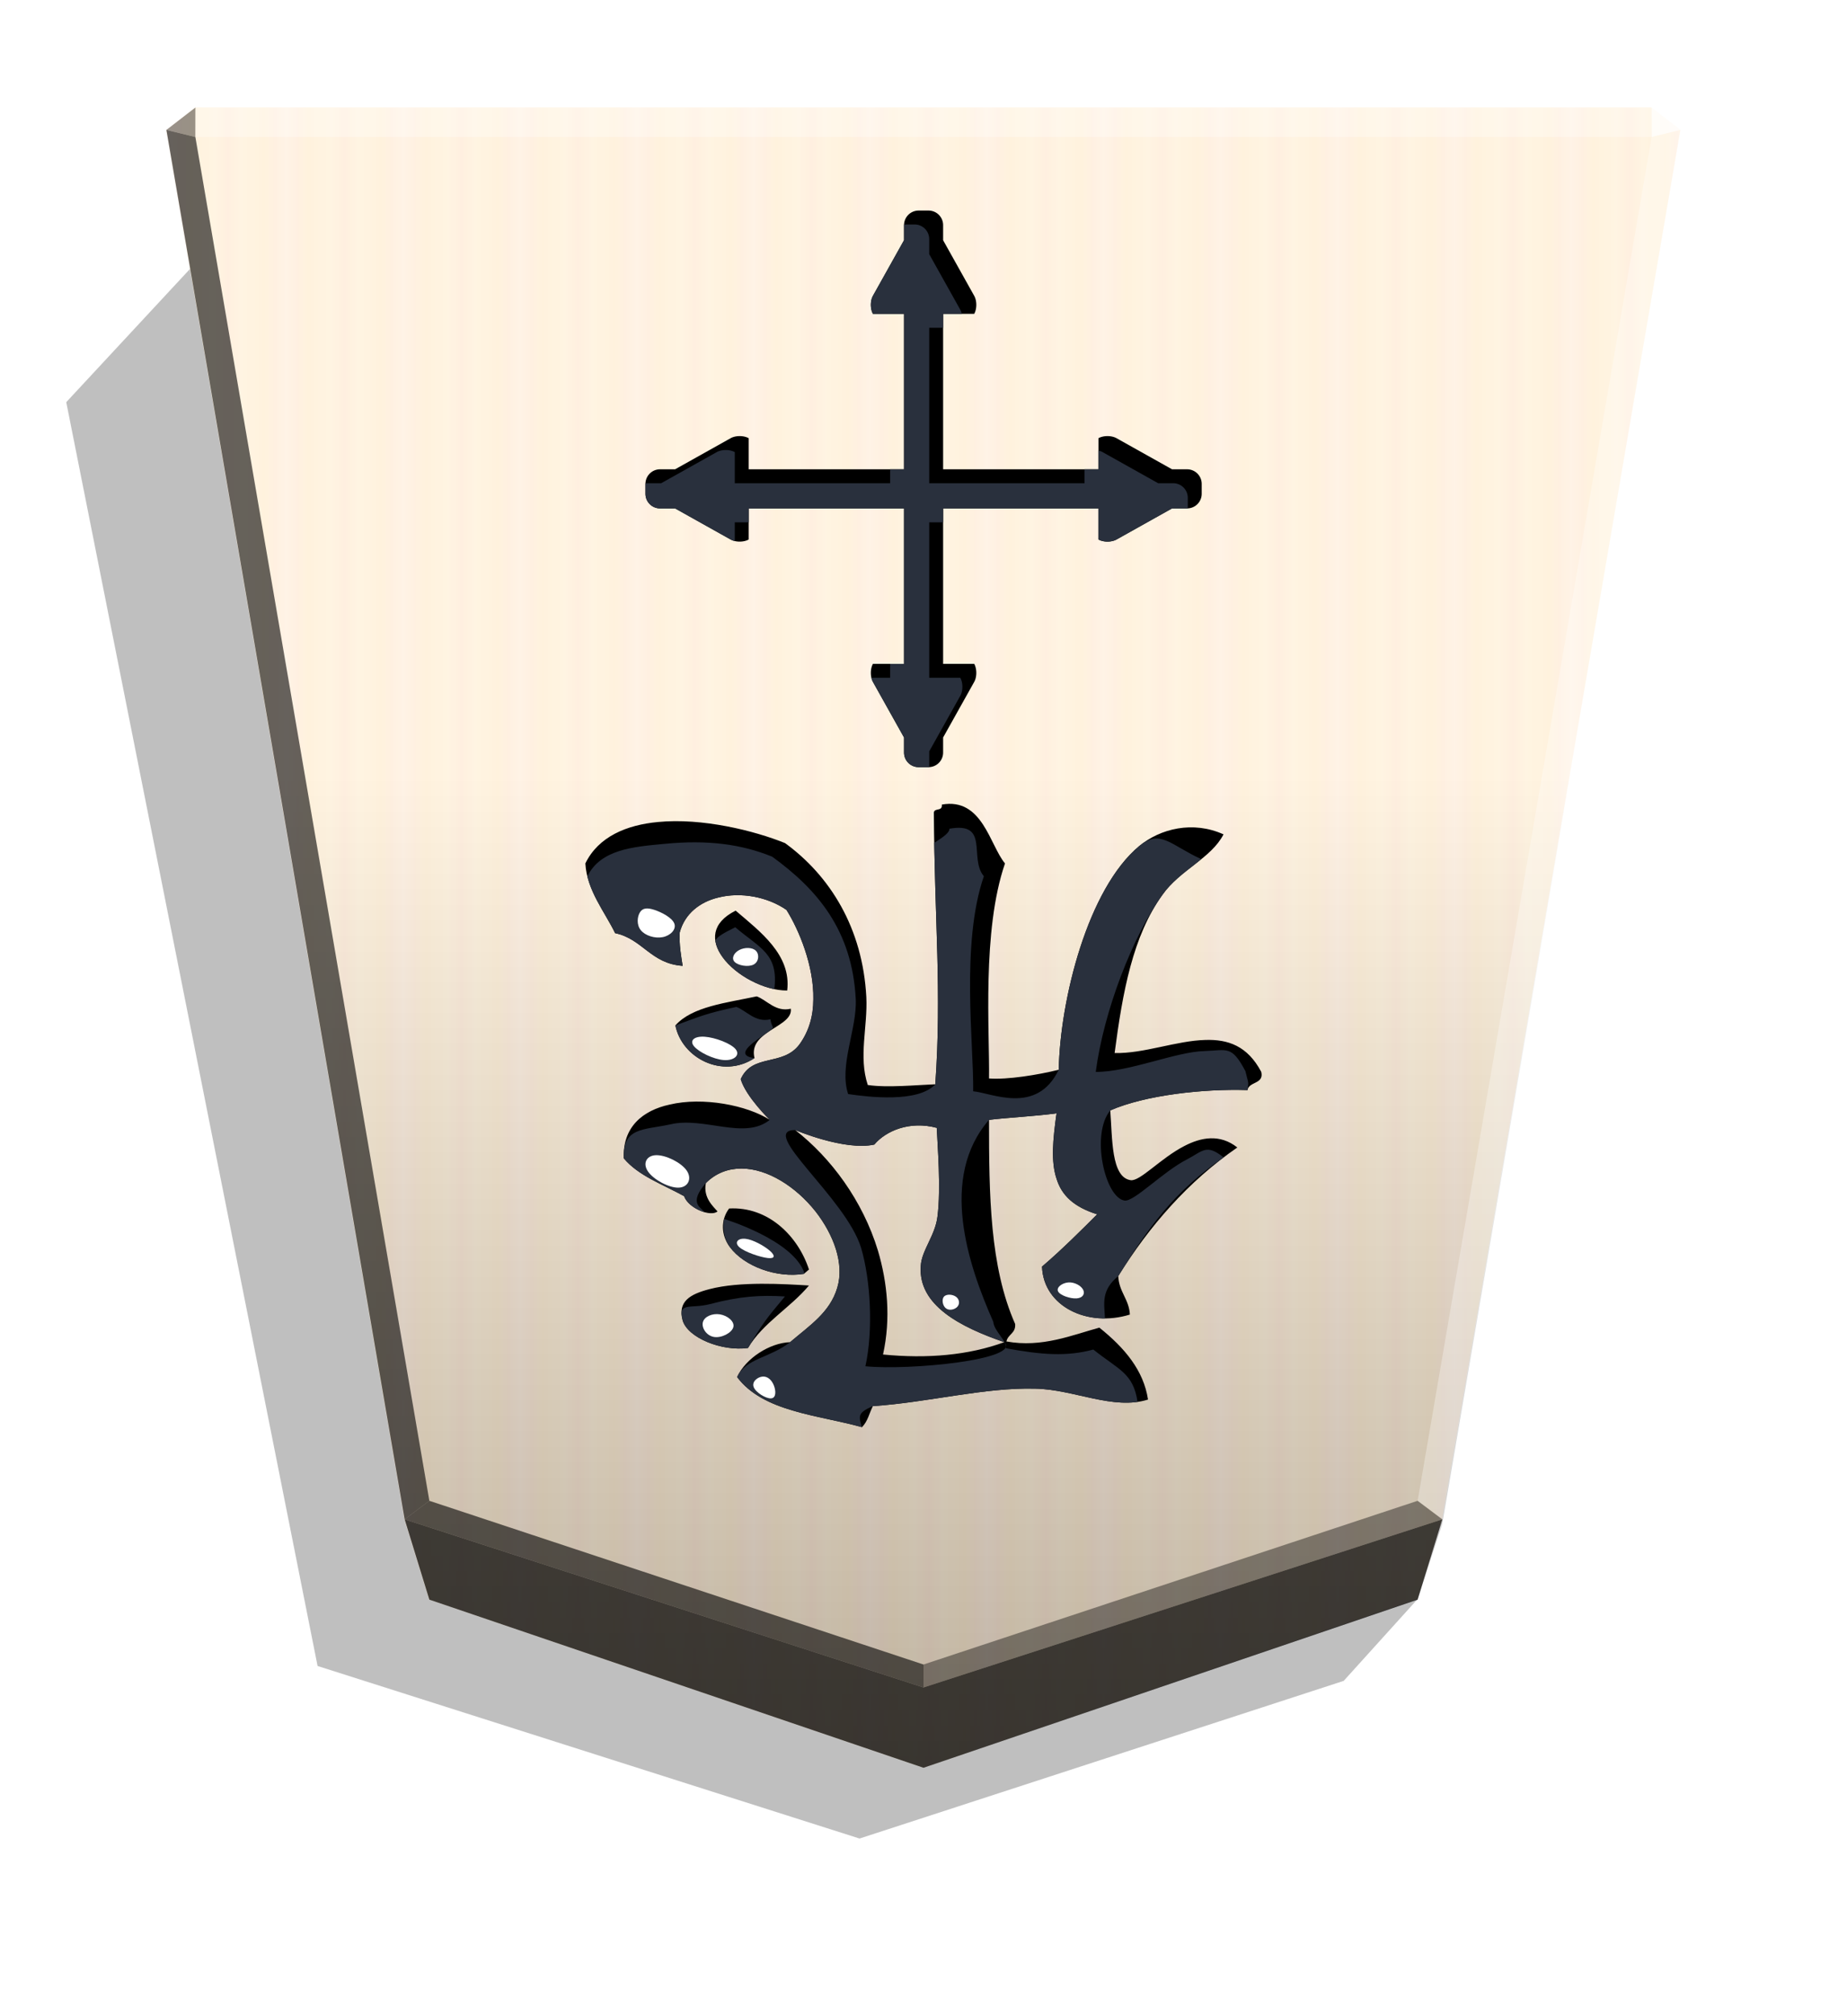 <svg xmlns="http://www.w3.org/2000/svg" width="498.898" height="544.252" viewBox="0 0 1320 1440"><style>.B{color-interpolation-filters:sRGB}</style><defs><filter id="B" width="1.024" height="1.021" x="-.012" y="-.01" class="B"><feGaussianBlur stdDeviation="2.441"/></filter><filter id="F" width="1.096" height="1.096" x="-.048" y="-.048" class="B"><feGaussianBlur stdDeviation="5.51"/></filter><filter id="H" width="1.092" height="1.101" x="-.046" y="-.05" class="B"><feGaussianBlur stdDeviation="9.004"/></filter><filter id="I" width="1.303" height="1.386" x="-.151" y="-.193" class="B"><feGaussianBlur stdDeviation="1.672"/></filter><filter id="J" width="1.447" height="1.627" x="-.223" y="-.313" class="B"><feGaussianBlur stdDeviation="1.672"/></filter><filter id="K" width="1.249" height="1.479" x="-.125" y="-.24" class="B"><feGaussianBlur stdDeviation="1.672"/></filter><filter id="L" width="1.257" height="1.346" x="-.128" y="-.173" class="B"><feGaussianBlur stdDeviation="1.672"/></filter><filter id="M" width="1.509" height="1.514" x="-.255" y="-.257" class="B"><feGaussianBlur stdDeviation="1.672"/></filter><filter id="N" width="1.684" height="1.748" x="-.342" y="-.374" class="B"><feGaussianBlur stdDeviation="1.672"/></filter><filter id="O" width="1.305" height="1.577" x="-.152" y="-.289" class="B"><feGaussianBlur stdDeviation="1.672"/></filter><filter id="P" width="1.363" height="1.488" x="-.182" y="-.244" class="B"><feGaussianBlur stdDeviation="1.672"/></filter><filter id="Q" width="1.429" height="1.701" x="-.214" y="-.351" class="B"><feGaussianBlur stdDeviation="1.672"/></filter><linearGradient id="A" x1="-1430.769" x2="-1409.955" y1="-77.47" y2="-77.47" gradientUnits="userSpaceOnUse" spreadMethod="reflect"><stop offset="0" stop-color="#ffead5"/><stop offset=".232" stop-color="#fff0d8"/><stop offset=".616" stop-color="#ffeed2"/><stop offset=".808" stop-color="#ffebd7"/><stop offset="1" stop-color="#ffefdd"/></linearGradient><linearGradient id="C" x1="-904.556" x2="-904.556" y1="-406.052" y2="184.159" gradientUnits="userSpaceOnUse"><stop offset="0"/><stop offset=".596" stop-color="#fff"/></linearGradient><clipPath id="E"><path stroke-width="10.708" d="M1799.133 1043.254a7.22 7.22 0 0 0-7.237 7.237v7.442l-15.399 27.515c-1.385 2.475-1.385 6.457 0 8.932h15.399v76.939h-76.939v-15.399c-2.475-1.385-6.457-1.385-8.932 0l-27.518 15.399h-7.439a7.22 7.22 0 0 0-7.237 7.237v4.879c0 4.01 3.227 7.24 7.237 7.24h7.445l27.512 15.395c2.475 1.385 6.457 1.385 8.932 0v-15.395h76.939v76.936h-15.399c-1.385 2.475-1.385 6.46 0 8.935l15.399 27.515v7.439c0 4.01 3.227 7.24 7.237 7.24h4.88c4.01 0 7.24-3.23 7.24-7.24v-7.445l15.395-27.508c1.385-2.475 1.385-6.46 0-8.935h-15.395v-76.936h76.936v15.395c2.475 1.385 6.461 1.385 8.935 0l27.508-15.395h7.445c4.01 0 7.24-3.23 7.24-7.24v-4.88c0-4.01-3.23-7.237-7.24-7.237h-7.439l-27.515-15.399c-2.475-1.385-6.46-1.385-8.935 0v15.399h-76.936v-76.939h15.395c1.385-2.475 1.385-6.457 0-8.932l-15.395-27.508v-7.449c0-4.01-3.23-7.237-7.24-7.237zm2.438 137.74h.01v.01h-.01z"/></clipPath><clipPath id="G"><path stroke-width="25.744" d="M487.865 943.029c3.632 12.453 28.019 22.311 46.698 19.717 10.896-18.16 30.094-28.538 43.585-44.622-17.642-1.038-49.292-3.113-71.085 2.594-14.009 3.632-22.83 8.821-19.198 22.311m33.207-79.905c-6.226 8.302-5.707 19.198.519 27.5 10.377 14.009 33.726 22.311 52.924 19.198l3.632-3.113c-7.783-23.868-29.057-45.141-57.075-43.585M482.676 732.37c4.67 23.349 33.726 38.396 56.556 23.349-2.075-8.302 2.594-13.491 8.302-17.641 7.783-5.708 18.679-9.858 17.641-17.641-10.896 2.594-17.123-6.226-24.387-8.821-21.792 4.67-46.179 7.264-58.113 20.755zm33.726-48.773c9.34 12.972 29.575 23.868 46.179 23.868 3.113-25.424-19.198-42.028-36.839-57.075-17.641 8.821-17.641 21.792-9.34 33.207m-98.066-66.934c1.038 19.198 14.009 34.764 21.274 49.811 19.717 4.151 25.424 21.792 48.255 23.349-1.038-6.745-2.594-15.047-2.076-23.868 3.632-13.491 14.528-21.792 27.5-24.906 16.085-4.151 35.283-.519 48.773 8.821 8.821 14.009 19.717 39.953 19.198 63.821 0 11.934-3.113 22.83-9.858 32.17-11.934 16.085-33.726 6.226-42.028 24.906 3.632 12.453 20.755 29.057 20.755 29.057-16.085-10.377-47.736-16.604-71.603-10.896-19.198 4.151-33.726 16.085-32.689 38.396 10.377 12.453 28.019 18.679 43.066 26.981 3.113 8.821 19.198 15.047 23.868 10.896-3.113-3.632-10.377-9.858-8.302-20.236 7.264-7.264 16.085-10.377 25.424-10.377 18.679 0 38.915 12.972 52.924 30.613 12.972 16.604 20.755 37.358 15.566 54.481-5.189 17.641-19.717 26.981-33.726 38.915-14.528.519-31.651 11.415-37.877 24.906 18.679 24.906 57.594 26.981 89.245 35.802 4.151-4.151 5.189-9.858 7.783-15.047 39.434-2.594 79.905-13.491 116.226-12.453 27.5.519 55.519 15.566 80.424 7.783-3.113-20.755-16.604-36.839-34.764-51.368-19.198 5.189-40.99 14.528-66.415 9.858 1.038-5.189 6.745-5.708 6.226-12.453-18.16-40.99-18.679-92.358-18.679-145.801 12.453-1.557 33.207-2.594 48.255-4.67-2.594 18.679-4.151 34.245 0 46.698 3.632 11.934 12.453 20.236 29.056 25.424-10.377 10.377-25.424 25.424-39.434 37.358 1.038 28.538 32.689 43.585 62.783 34.245-.519-10.896-7.783-16.085-8.302-27.5 22.311-35.802 49.811-67.453 85.094-91.839-12.453-9.858-25.943-7.264-37.877-1.038-17.123 8.821-31.651 25.424-38.396 24.387-14.009-2.075-12.972-30.094-14.528-49.811 24.906-10.896 66.415-15.566 98.066-14.528 1.038-6.226 11.934-4.151 9.858-12.972-9.858-18.679-23.868-23.349-39.953-22.83-20.755.519-44.104 9.858-64.858 9.34 5.708-43.585 12.972-83.537 34.245-113.113 12.453-17.641 34.764-25.943 43.585-43.066-21.792-9.858-45.141-4.151-60.188 8.302-36.839 30.613-56.556 109.481-57.594 159.811-14.528 3.632-36.84 7.264-49.811 6.226.519-33.207-5.189-105.33 11.415-153.584-10.896-12.972-16.085-47.217-45.141-42.028.519 5.189-5.189 2.075-5.708 5.708.519 77.83 5.708 127.641 1.038 194.056-13.491.519-34.245 2.594-48.255.519-6.745-20.236 0-41.509-1.038-62.783-2.594-49.292-25.943-86.651-58.113-110-21.792-8.821-59.151-18.16-90.802-15.047-22.311 2.075-42.547 10.377-51.887 29.575zm149.952 190.424s35.283 15.047 56.556 10.377c8.302-9.858 25.424-17.123 44.622-11.934.519 12.453 3.113 43.066.519 63.302-1.557 13.491-11.415 24.387-11.934 35.283-2.075 28.019 28.019 43.585 59.67 54.481-25.424 9.34-55 11.934-86.651 8.821 5.708-25.943 3.113-51.368-3.632-74.198-10.896-35.802-33.726-66.415-59.151-86.132z"/></clipPath></defs><path d="m-2681.73 217.274 26.181 28.949 172.576 56.161 193.177-61.463 89.581-450.194-45.894-49.39z" filter="url(#B)" opacity=".5" transform="matrix(-2.005 0 0 2.005 -4364.078 706.823)"/><path fill="url(#A)" d="m-1220.686-363.581-176.123 60.03-8.809 28.459-84.914 494.898 10.349 7.986h518.995l10.348-7.986-84.914-495.039-8.809-28.459z" transform="rotate(180 -893.82 266.77)scale(2.005)"/><path fill="url(#C)" d="m-905.02-407.213-176.123 59.888-8.809 26.778-84.914 496.72 10.349 7.986h518.995l10.349-7.986-84.914-494.898-8.809-28.601z" opacity=".25" style="mix-blend-mode:overlay" transform="rotate(180 -577.344 223.027)scale(2.005)"/><path d="m139.629 97.854.043-21.064-20.75 16.013zm891.185 987.285-17.664-13.248L660 1188.821v16.402z" opacity=".4"/><path d="m289.186 1085.139 17.664-13.248L660 1188.821v16.402z" opacity=".6"/><path d="m289.186 1085.139 17.664-13.248L139.629 97.854l-20.707-5.052z" opacity=".6"/><g fill="#fff"><path d="m1030.814 1085.139-17.664-13.248 167.221-974.037 20.707-5.052z" opacity=".3"/><path d="m1180.371 97.854-.043-21.064 20.75 16.013z" opacity=".8"/><path d="M1180.371 97.854H139.629l.043-21.064h1040.656z" opacity=".3"/></g><path d="m306.849 1142.487-17.663-57.348L660 1205.223l370.814-120.084-17.663 57.348L660 1262.571z" opacity=".7"/><path d="M656.532 150.387a10.42 10.42 0 0 0-10.443 10.443v10.739l-22.22 39.704c-1.998 3.571-1.998 9.318 0 12.889h22.22v111.024H535.065v-22.22c-3.571-1.998-9.318-1.998-12.889 0l-39.709 22.22h-10.734a10.42 10.42 0 0 0-10.443 10.443v7.041a10.42 10.42 0 0 0 10.443 10.448h10.744l39.699 22.215c3.571 1.998 9.318 1.998 12.889 0v-22.215h111.024v111.019h-22.22c-1.998 3.571-1.998 9.323 0 12.893l22.22 39.704v10.734a10.42 10.42 0 0 0 10.443 10.448h7.041a10.427 10.427 0 0 0 10.448-10.448v-10.744l22.215-39.695c1.998-3.571 1.998-9.323 0-12.893h-22.215V363.117H785.04v22.215c3.571 1.998 9.323 1.998 12.893 0l39.695-22.215h10.744a10.427 10.427 0 0 0 10.448-10.448v-7.041a10.42 10.42 0 0 0-10.448-10.443h-10.734l-39.704-22.22c-3.571-1.998-9.323-1.998-12.893 0v22.22h-111.02V224.162h22.215c1.998-3.571 1.998-9.318 0-12.889l-22.215-39.695V160.83a10.42 10.42 0 0 0-10.448-10.443zm3.518 198.759h.014v.014h-.014z"/><path fill="#29303d" d="M1792.246 1050.141a7.22 7.22 0 0 0-7.237 7.237v7.442l-15.399 27.515c-1.385 2.475-1.385 6.457 0 8.932h15.399v76.939h-76.939v-15.399c-2.475-1.385-6.457-1.385-8.932 0l-27.518 15.399h-7.439a7.22 7.22 0 0 0-7.237 7.237v4.879c0 4.01 3.227 7.24 7.237 7.24h7.445l27.512 15.395c2.475 1.385 6.457 1.385 8.932 0v-15.395h76.939v76.936h-15.399c-1.385 2.475-1.385 6.46 0 8.935l15.399 27.515v7.439c0 4.01 3.227 7.24 7.237 7.24h4.88c4.01 0 7.24-3.23 7.24-7.24v-7.445l15.395-27.508c1.385-2.475 1.385-6.46 0-8.935h-15.395v-76.936h76.936v15.395c2.475 1.385 6.461 1.385 8.935 0l27.508-15.395h7.445c4.01 0 7.24-3.23 7.24-7.24v-4.88c0-4.01-3.23-7.237-7.24-7.237h-7.439l-27.515-15.399c-2.475-1.385-6.46-1.385-8.935 0v15.399h-76.936v-76.939h15.395c1.385-2.475 1.385-6.457 0-8.932l-15.395-27.508v-7.449c0-4.01-3.23-7.237-7.24-7.237zm2.438 137.74h.01v.01h-.01z" clip-path="url(#E)" filter="url(#F)" transform="translate(-1939.618 -1355.028)scale(1.443)"/><path d="M487.865 943.029c3.632 12.453 28.019 22.311 46.698 19.717 10.896-18.16 30.094-28.538 43.585-44.622-17.642-1.038-49.292-3.113-71.085 2.594-14.009 3.632-22.83 8.821-19.198 22.311m33.207-79.905c-6.226 8.302-5.707 19.198.519 27.5 10.377 14.009 33.726 22.311 52.924 19.198l3.632-3.113c-7.783-23.868-29.057-45.141-57.075-43.585M482.676 732.37c4.67 23.349 33.726 38.396 56.556 23.349-2.075-8.302 2.594-13.491 8.302-17.641 7.783-5.708 18.679-9.858 17.641-17.641-10.896 2.594-17.123-6.226-24.387-8.821-21.792 4.67-46.179 7.264-58.113 20.755zm33.726-48.773c9.34 12.972 29.575 23.868 46.179 23.868 3.113-25.424-19.198-42.028-36.839-57.075-17.641 8.821-17.641 21.792-9.34 33.207m-98.066-66.934c1.038 19.198 14.009 34.764 21.274 49.811 19.717 4.151 25.424 21.792 48.255 23.349-1.038-6.745-2.594-15.047-2.076-23.868 3.632-13.491 14.528-21.792 27.5-24.906 16.085-4.151 35.283-.519 48.773 8.821 8.821 14.009 19.717 39.953 19.198 63.821 0 11.934-3.113 22.83-9.858 32.17-11.934 16.085-33.726 6.226-42.028 24.906 3.632 12.453 20.755 29.057 20.755 29.057-16.085-10.377-47.736-16.604-71.604-10.896-19.198 4.151-33.726 16.085-32.689 38.396 10.377 12.453 28.019 18.679 43.066 26.981 3.113 8.821 19.198 15.047 23.868 10.896-3.113-3.632-10.377-9.858-8.302-20.236 7.264-7.264 16.085-10.377 25.424-10.377 18.679 0 38.915 12.972 52.924 30.613 12.972 16.604 20.755 37.358 15.566 54.481-5.189 17.641-19.717 26.981-33.726 38.915-14.528.519-31.651 11.415-37.877 24.906 18.679 24.906 57.594 26.981 89.245 35.802 4.151-4.151 5.189-9.858 7.783-15.047 39.434-2.594 79.905-13.491 116.226-12.453 27.5.519 55.519 15.566 80.424 7.783-3.113-20.755-16.604-36.839-34.764-51.368-19.198 5.189-40.99 14.528-66.415 9.858 1.038-5.189 6.745-5.708 6.226-12.453-18.16-40.99-18.679-92.358-18.679-145.801 12.453-1.557 33.207-2.594 48.255-4.67-2.594 18.679-4.151 34.245 0 46.698 3.632 11.934 12.453 20.236 29.056 25.424-10.377 10.377-25.424 25.424-39.434 37.358 1.038 28.538 32.689 43.585 62.783 34.245-.519-10.896-7.783-16.085-8.302-27.5 22.311-35.802 49.811-67.453 85.094-91.839-12.453-9.858-25.943-7.264-37.877-1.038-17.123 8.821-31.651 25.424-38.396 24.387-14.009-2.075-12.972-30.094-14.528-49.811 24.906-10.896 66.415-15.566 98.066-14.528 1.038-6.226 11.934-4.151 9.858-12.972-9.858-18.679-23.868-23.349-39.953-22.83-20.755.519-44.104 9.858-64.858 9.34 5.708-43.585 12.972-83.537 34.245-113.113 12.453-17.641 34.764-25.943 43.585-43.066-21.792-9.858-45.141-4.151-60.188 8.302-36.839 30.613-56.556 109.481-57.594 159.811-14.528 3.632-36.84 7.264-49.811 6.226.519-33.207-5.189-105.33 11.415-153.584-10.896-12.972-16.085-47.217-45.141-42.028.519 5.189-5.189 2.075-5.708 5.708.519 77.83 5.708 127.641 1.038 194.056-13.491.519-34.245 2.594-48.255.519-6.745-20.236 0-41.509-1.038-62.783-2.594-49.292-25.943-86.651-58.113-110-21.792-8.821-59.151-18.16-90.802-15.047-22.311 2.075-42.547 10.377-51.887 29.575zm149.952 190.424s35.283 15.047 56.556 10.377c8.302-9.858 25.424-17.123 44.622-11.934.519 12.453 3.113 43.066.519 63.302-1.557 13.491-11.415 24.387-11.934 35.283-2.075 28.019 28.019 43.585 59.67 54.481-25.424 9.34-55 11.934-86.651 8.821 5.708-25.943 3.113-51.368-3.632-74.198-10.896-35.802-33.726-66.415-59.151-86.132z"/><path fill="#29303d" d="M487.865 943.029c3.632 12.453 28.019 22.311 46.698 19.717 10.896-18.16 12.933-20.72 26.424-36.805-17.642-1.038-31.75-.253-53.542 5.455-14.009 3.632-23.211-1.857-19.579 11.633zm29.548-72.461s-2.048 11.754 4.178 20.056c10.377 14.009 33.726 22.311 52.924 19.198l.444-.381c-7.783-23.868-57.547-38.873-57.547-38.873zM482.676 732.37c4.67 23.349 33.726 38.396 56.556 23.349-16.637-2.1 2.594-13.491 8.302-17.641 7.783-5.708 4.118-2.308 3.08-10.091-10.896 2.594-17.123-6.226-24.387-8.821-21.792 4.67-25.941 6.792-43.551 13.204m33.726-48.773c9.34 12.972 20.38 22.868 36.984 22.868 3.113-25.424-10.272-29.164-27.914-44.211-17.641 8.821-17.372 9.927-9.07 21.342zm-96.641-57.65c1.038 19.198 12.584 25.48 19.849 40.527 19.717 4.151 25.424 21.792 48.255 23.349-1.038-6.745-2.594-15.047-2.076-23.868 3.632-13.491 14.528-21.792 27.5-24.906 16.085-4.151 35.283-.519 48.773 8.821 8.821 14.009 19.717 39.953 19.198 63.821 0 11.934-3.113 22.83-9.858 32.17-11.934 16.085-33.726 6.226-42.028 24.906 3.632 12.453 20.755 29.057 20.755 29.057-17.992 14.601-47.164-2.494-71.031 3.214-19.198 4.151-34.298 1.975-33.261 24.286 10.377 12.453 28.019 18.679 43.066 26.981 3.113 8.821 10.118 15.67 14.788 11.52-3.113-3.632-11.605-6.648.778-20.859 7.264-7.264 16.085-10.377 25.424-10.377 18.679 0 38.915 12.972 52.924 30.613 12.972 16.604 20.755 37.358 15.566 54.481-5.189 17.641-19.717 26.981-33.726 38.915-14.528 11.388-31.651 11.415-37.877 24.906 18.679 24.906 57.594 26.981 89.245 35.802-2.713-8.346-2.629-10.43 7.783-15.047 39.434-2.594 79.905-13.491 116.226-12.453 27.5.519 48.053 17.24 72.959 9.457-3.113-20.755-13.453-22.873-31.613-37.401-19.198 5.189-37.08 3.742-62.505-.928 1.038-5.189-8.491-12.179-9.009-18.925-18.16-40.99-38.797-102.982-3.039-144.183 12.453-1.557 33.207-2.594 48.255-4.67-2.594 18.679-4.151 34.245 0 46.698 3.632 11.934 12.453 20.236 29.056 25.424-10.377 10.377-25.424 25.424-39.434 37.358 1.038 28.538 14.898 46.349 44.992 37.009-.519-10.896-2.936-19.928 9.489-30.264 22.311-35.802 40.035-60.362 75.317-84.749-12.453-9.858-14.549-4.647-26.483 1.579-17.123 8.821-37.583 30.278-44.329 29.241-14.009-2.075-24.297-47.352-10.214-64.373 24.906-10.896 66.415-15.566 98.066-14.528 1.038-6.226.608-4.69-1.467-13.511-9.858-18.679-13.081-14.901-29.166-14.382-20.755.519-53.672 14.995-77.802 14.914 5.708-43.585 26.455-97.02 47.728-126.596 12.453-17.641 18.918-8.24 27.739-25.363-21.792-9.858-29.296-21.854-44.343-9.402-36.839 30.613-56.556 109.481-57.594 159.811-15.732 32.712-48.165 16.433-61.137 15.395.519-33.207-8.964-105.33 7.64-153.584-10.896-12.972 4.409-39.127-24.647-33.938.519 5.189-18.016 12.862-18.535 16.494.519 77.83 13.142 99.597 8.472 166.011-12.142 13.463-48.267 9.066-62.277 6.991-6.745-20.236 6.472-46.633 5.434-67.906-2.594-49.292-27.561-78.291-59.731-101.64-21.792-8.821-45.668-12.228-77.319-9.115-22.311 2.075-45.437 4.021-54.776 23.219zm148.527 181.14s35.283 15.047 56.556 10.377c8.302-9.858 25.424-17.123 44.622-11.934.519 12.453 3.113 43.066.519 63.302-1.557 13.491-11.415 24.387-11.934 35.283-2.075 28.019 28.019 43.585 59.67 54.481 12.463 12.441-67.585 20.324-99.235 17.211 5.708-25.943 3.685-61.664-3.06-84.495-10.896-35.802-74.15-84.225-47.138-84.225" clip-path="url(#G)" filter="url(#H)"/><g fill="#fff"><path d="M481.894 659.56c-1.629-4.177-9.15-8.091-14.439-9.78s-8.345-1.149-10.185 1.945-2.461 8.74.7 12.647 10.098 6.076 15.695 4.941 9.858-5.576 8.229-9.752z" filter="url(#I)"/><path d="M538.547 688.914c3.811-1.974 4.263-7.197 1.722-9.805s-8.077-2.596-11.892-.62-5.904 5.915-3.359 8.521 9.718 3.878 13.529 1.904" filter="url(#J)"/><path d="M525.75 749.377c-3.39-4.161-14.59-8.379-22.039-8.918s-11.145 2.602-7.752 6.764 13.873 9.344 21.319 9.881 11.862-3.567 8.472-7.727" filter="url(#K)"/><path d="M468.9 825.054c6.908-.18 17.841 5.159 21.844 10.954s1.081 12.045-5.824 12.225-17.795-5.711-21.802-11.506-1.126-11.494 5.782-11.673" filter="url(#L)"/><path d="M545.035 983.169c3.611-.285 6.535 2.511 8.055 6.403s1.638 8.878-1.971 9.164-10.947-4.127-12.47-8.02 2.774-7.262 6.386-7.548z" filter="url(#M)"/><path d="M674.612 926.103c-1.789 2.077-.916 6.611 1.5 8.389s6.373.804 8.161-1.271 1.406-5.252-1.008-7.033-6.863-2.162-8.652-.085z" filter="url(#N)"/><path d="M548.677 898.502c5.415.61 5.415-1.805 1.454-5.238s-11.886-7.882-17.305-8.492-8.327 2.62-4.362 6.053 14.798 7.066 20.213 7.677" filter="url(#O)"/><path d="M524.091 947.877c1.066-4.035-4.096-8.245-9.538-9.136s-11.162 1.54-12.227 5.578 2.526 9.679 7.966 10.567 12.732-2.974 13.798-7.008z" filter="url(#P)"/><path d="M769.422 927.328c4.475-.299 6.128-3.326 4.668-6.174s-6.036-5.517-10.515-5.22-8.856 3.564-7.393 6.414 8.765 5.279 13.24 4.98" filter="url(#Q)"/></g></svg>